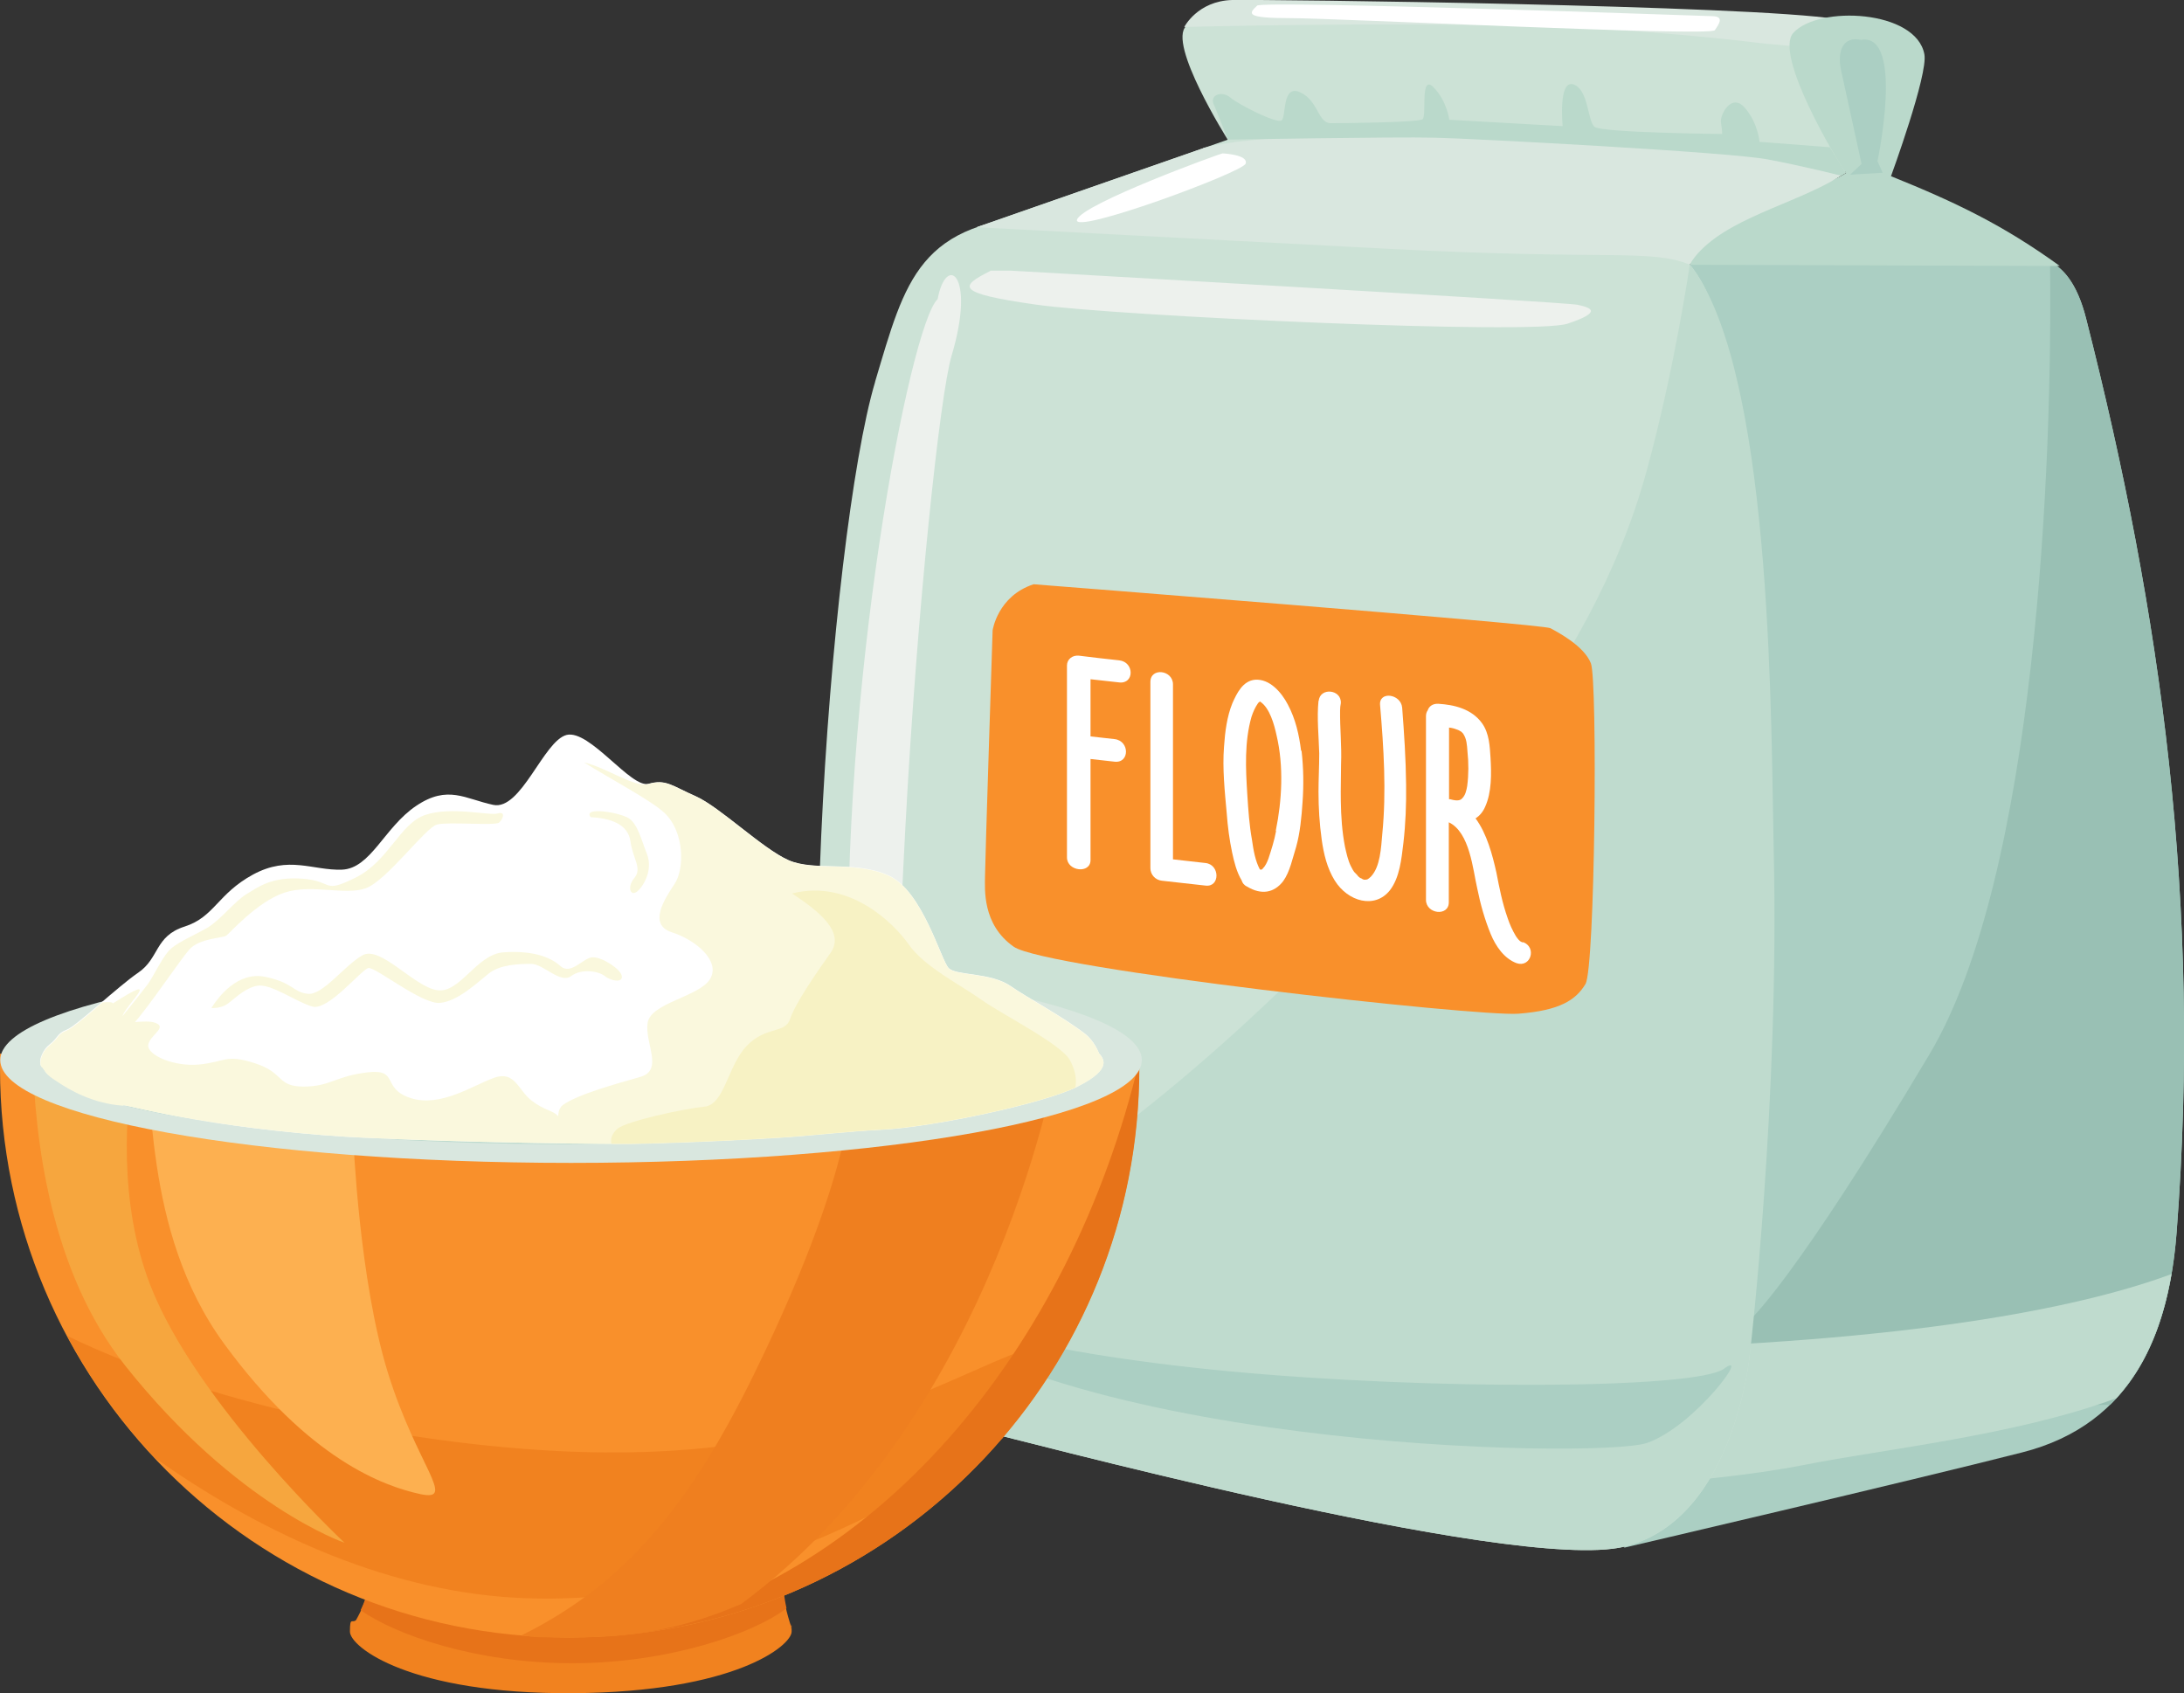 <?xml version="1.0" encoding="UTF-8"?>
<svg xmlns="http://www.w3.org/2000/svg" onmouseup="{ if(window.parent.document.onmouseup) window.parent.document.onmouseup(arguments[0]);}" viewBox="0 0 89 69" id="Layer_2"><rect x="0" y="0" width="89" height="69" fill="#333333" stroke="none"/><defs><style>
      .cls-1 {
        fill: #cce2d6;
      }

      .cls-1, .cls-2, .cls-3, .cls-4, .cls-5, .cls-6, .cls-7, .cls-8, .cls-9, .cls-10, .cls-11, .cls-12, .cls-13, .cls-14, .cls-15, .cls-16, .cls-17 {
        fill-rule: evenodd;
      }

      .cls-2 {
        fill: #bad9cb;
      }

      .cls-18, .cls-5 {
        fill: #fff;
      }

      .cls-3 {
        fill: #f7f2c4;
      }

      .cls-4 {
        fill: #abcfc3;
      }

      .cls-6 {
        fill: #99c0b4;
      }

      .cls-7 {
        fill: #fdb050;
      }

      .cls-8 {
        fill: #f1821f;
      }

      .cls-9 {
        fill: #ccddd4;
      }

      .cls-10 {
        fill: #faf8dd;
      }

      .cls-11 {
        fill: #bfdbce;
      }

      .cls-12 {
        fill: #f9902b;
      }

      .cls-13 {
        fill: #e77319;
      }

      .cls-14 {
        fill: #edf1ed;
      }

      .cls-15 {
        fill: #f6a63e;
      }

      .cls-16 {
        fill: #ef7f1f;
      }

      .cls-17 {
        fill: #d9e7df;
      }
    </style></defs><g data-name="Ñëîé_2" id="_Ñëîé_2"><g><g><path data-cppathid="10000" d="M82.4,59.19c-4.51,1.15-16.21,3.88-16.21,3.88l2.67-52.29s11.68-1.68,13.88-.42c.41.23,1.63.11,2.27,2.62,3.07,12.06,4.71,23.87,3.69,37.23-.31,4.01-1.72,7.82-6.3,8.98Z" class="cls-4"/><path data-cppathid="10001" d="M83.54,10.66c.5.26,1.09.82,1.47,2.32,3.07,12.06,4.71,23.87,3.69,37.23-.2,2.68-.91,5.27-2.71,7.04-7.04.12-14.24-1.68-14.67-2.17-.73-.83-.03-1.27-.03-1.27,0,0,1.81-1.56,7.34-10.85,4.36-7.32,5.02-24.16,4.91-32.31Z" class="cls-6"/><path data-cppathid="10002" d="M66.32,60.54l.29-5.58c12.08-.36,18.57-1.81,21.88-3.04-.33,1.92-1,3.7-2.25,5.06-4.11,1.52-9.52,2.08-12.73,2.72-2.13.42-4.84.68-7.19.84Z" class="cls-11"/><path data-cppathid="10003" d="M50.04,5.69l-10.24,3.57,29.05,1.52,6.37-3.74-1.91-5.14s-1.96-.64-4.98-.82c-7.15-.41-19.44-.52-19.99-.02-.78.71,1.69,4.63,1.69,4.63Z" class="cls-1"/><path data-cppathid="10004" d="M76.78,2.18c.11,0,1.59-.83-1.93-1.4C71.33.21,51.62-.03,50.21,0c-1.41.04-1.95,1.1-1.95,1.1,0,0,7.72-.21,14.26-.03,4.77.13,8.85.64,9.15.68.72.09,5.11.42,5.11.42Z" class="cls-17"/><path data-cppathid="10005" d="M35.66,15.57c-1.84,6.17-3.7,30.72-.94,37.3,1.47,3.49,4.09,5.24,5.03,5.39.94.16,21.89,5.87,26.44,4.77,4.54-1.1,5.13-7.95,5.13-7.95,0,0-.91-37.86-.91-38.8s-.14-3.78-1.55-5.5c-1.41-1.72-22.09-2.18-26.01-2.02-5.43.22-5.95,2.65-7.19,6.8Z" class="cls-1"/><path data-cppathid="10006" d="M34.51,52.31c.07.2.13.38.21.56,1.47,3.49,4.09,5.24,5.03,5.39.94.16,21.89,5.87,26.44,4.77,4.54-1.1,5.13-7.95,5.13-7.95,0,0,1.2-10.27.96-20.43-.11-4.74-.01-18.7-3.12-23.46-.19-.27-.3-.41-.3-.41,0,0-.6,4.18-1.76,8.42-2.28,8.3-8.47,14.87-14.52,20.76-5.95,5.79-12.42,10.47-18.06,12.35Z" class="cls-11"/><path data-cppathid="10007" d="M77.06,7.18c2.65,1.07,4.57,1.99,6.88,3.66l-15.08-.05c1.12-2.24,4.98-2.85,6.37-3.74-.35-.46-2.96-4.82-2.15-5.71,1.02-1.13,5-.94,5.34.87.16.82-1.36,4.97-1.36,4.97Z" class="cls-2"/><path data-cppathid="10008" d="M49.03,6.04l-9.23,3.22,16.59.87c9.32.49,10.81,0,12.46.65,1.04-1.69,3.77-2.3,5.71-3.35l.47-.28c-4.37-1.26-10.27-1.39-14.94-1.51-5.13-.13-8.92-.16-11.06.39h0Z" class="cls-17"/><path data-cppathid="10009" d="M75.86,1.63c-.78-.18-.99.48-.84,1.21.16.73.84,3.84.84,3.84l-.47.44,1.33-.08-.21-.47s1.1-5.2-.65-4.95Z" class="cls-4"/><path data-cppathid="10010" d="M40.36,11.04c-1.25.63-1.46.9,1.83,1.37,3.29.47,20.28,1.25,21.69.78,1.41-.47.99-.65.4-.77-.59-.12-23.08-1.39-23.08-1.39h-.84Z" class="cls-14"/><path data-cppathid="10011" d="M49.5,4.34l.54,1.35s6.8-.12,8.43-.08c1.62.04,12.08.59,13.59.89,1.52.29,2.97.66,2.97.66l.19-.11-.65-1.05-2.87-.22s-.05-.76-.6-1.39c-.55-.63-1.02.31-.97.6.05.29.05.47.05.47,0,0-4.91-.05-5.2-.29-.29-.24-.24-1.52-.86-1.73-.63-.21-.44,1.7-.44,1.7l-4.62-.26s-.1-.78-.65-1.33c-.55-.55-.26,1.18-.44,1.31-.18.13-3.21.16-3.74.16s-.5-.92-1.25-1.26c-.76-.34-.55,1.02-.76,1.15-.21.13-1.75-.65-2.09-.94-.34-.29-.91-.1-.63.37Z" class="cls-2"/><path data-cppathid="10012" d="M38.21,12.19c-1.13,1.04-3.98,15.84-3.62,28.6.36,12.76,1.8,8.31,1.8,8.31,0,0,0-5.88.51-15.49.47-8.75,1.4-17.53,1.88-19.12,1-3.35-.23-4.16-.57-2.3Z" class="cls-14"/><path data-cppathid="10013" d="M35.57,52.23c1.31,1.38,6.26,2.87,14.5,3.65,8.24.78,19.03.73,20.18-.1,1.15-.84-1.2,2.35-3.13,3.02-1.93.68-25.34.26-31.55-6.57Z" class="cls-4"/><path data-cppathid="10014" d="M51.23.23c-.37.34-.47.51,1.38.51,1.85,0,17.09.76,17.27.49.19-.27.37-.55-.07-.57-.43-.01-18.28-.65-18.59-.43Z" class="cls-5"/><path data-cppathid="10015" d="M49.82,6.25c-.16.03-5.7,2.05-5.93,2.7-.23.65,6.74-1.92,6.87-2.28.13-.37-.94-.42-.94-.42Z" class="cls-5"/><path data-cppathid="10016" d="M42.12,23.81c-1.47.48-1.67,1.88-1.67,1.88,0,0-.31,9.55-.31,10.03s-.13,1.95,1.17,2.86c1.3.91,18.89,2.86,20.57,2.73,1.69-.13,2.34-.56,2.73-1.21.39-.65.5-12.36.22-13.07s-1.34-1.26-1.65-1.43c-.3-.17-21.06-1.79-21.06-1.79Z" class="cls-12"/><path data-cppathid="10017" d="M45.61,27.81c.62.07.62-.83,0-.9-.55-.06-1.1-.12-1.64-.19-.27-.03-.49.15-.49.4v7.82c0,.57.96.68.96.11v-4.12c.32.04.66.07.98.11.62.07.62-.85,0-.92-.32-.04-.66-.07-.98-.11v-2.33c.39.04.78.09,1.17.13Z" class="cls-18"/><path data-cppathid="10018" d="M49.13,35.17c-.66-.07-.67-.08-1.33-.15v-7.13c0-.59-.92-.7-.92-.1v7.59c0,.26.2.48.46.51.82.09.97.11,1.79.2.59.07.59-.85,0-.92Z" class="cls-18"/><path data-cppathid="10019" d="M53.02,30.59c-.08-.64-.22-1.28-.54-1.88-.26-.5-.74-1.05-1.33-1.01-.5.04-.75.55-.93.96-.22.54-.3,1.17-.34,1.77-.07.88.03,1.82.11,2.71.04.54.11,1.08.22,1.6.08.37.18.79.39,1.14.03.1.09.19.22.25.58.35,1.1.26,1.47-.22.28-.39.38-.93.53-1.4.16-.57.22-1.22.26-1.82.05-.69.04-1.4-.04-2.09h0ZM51.48,28.63l-.18-.05.18.05h0ZM52,33.87c-.07.38-.19.76-.31,1.12-.05.14-.13.31-.22.39-.01.03-.04.04-.05.05h0s-.01,0-.03.01h-.01s0,.01,0,.01c-.01-.02-.03-.02-.04-.02-.19-.36-.26-.78-.32-1.2-.11-.61-.15-1.22-.19-1.83-.07-1.09-.12-2.17.17-3.19.07-.21.15-.39.27-.56.01-.01.04-.04.07-.06h.01c.4.26.58.96.67,1.37.3,1.27.22,2.67-.03,3.89Z" class="cls-18"/><path data-cppathid="10020" d="M53.73,28.56c-.07.7.01,1.43.03,2.14,0,.53-.03,1.05-.03,1.57,0,.64.04,1.3.13,1.94.08.58.22,1.17.53,1.67.54.87,1.64,1.17,2.25.4.4-.52.47-1.27.55-1.93.09-.78.12-1.57.11-2.37-.01-1.05-.08-2.09-.16-3.14-.05-.57-.96-.69-.9-.1.15,1.75.26,3.53.09,5.24-.05.56-.08,1.35-.47,1.75q-.07.07-.16.12c.08-.03-.04,0-.05,0h-.07s-.07-.03-.11-.05c.09.04-.01-.02-.04-.02-.04-.03-.08-.06-.12-.11.07.06-.08-.09-.11-.12-.03-.03-.11-.16-.15-.25-.12-.24-.18-.53-.24-.79-.12-.62-.16-1.24-.17-1.86-.01-.51.01-1.02.01-1.53.03-.72-.05-1.45-.04-2.17,0-.09.01-.2.03-.29.04-.57-.85-.66-.9-.1Z" class="cls-18"/><path data-cppathid="10021" d="M62.06,38.41s-.05-.02-.07-.03c-.03-.02-.05-.03-.05-.03-.07-.06-.13-.15-.16-.19-.15-.25-.26-.5-.34-.74-.22-.62-.34-1.24-.46-1.86-.16-.72-.39-1.59-.85-2.21.16-.1.3-.26.39-.47.27-.59.26-1.35.22-2.01-.03-.45-.05-.98-.34-1.39-.43-.6-1.15-.76-1.79-.8-.23-.01-.38.11-.43.27-.04.05-.07.14-.07.23v7.49c0,.58.93.69.93.1v-3.26c.86.41.98,1.93,1.16,2.7.13.64.3,1.25.55,1.86.2.48.54.99,1.05,1.18.58.2.84-.65.26-.86h0ZM59.54,29.81s.11.11.08.08c.15.22.16.46.18.73.05.46.05.95-.01,1.41-.03.17-.07.37-.2.5-.11.14-.34.08-.5.04-.01,0-.03,0-.04,0v-2.92c.11.01.22.04.32.08.07.02.11.05.18.09Z" class="cls-18"/></g><g><g><path data-cppathid="10022" d="M32.24,66.35s.02-.43.02.14-2.31,2.47-8.93,2.51c-6.62.04-9.07-1.88-9.07-2.51s.09-.32.25-.47c.53-.95.82-1.88-.25-2.99h18c-.51,1.07-.43,2.04,0,3.32h-.02Z" class="cls-8"/><path data-cppathid="10023" d="M14.7,65.61c.33-.68.46-1.36,0-2.12.27-.19.6-.37,1-.53h15.26c.44.18.81.38,1.09.6-.18.64-.16,1.26,0,1.98-1.34,1.03-4.8,2.24-8.73,2.24s-7.21-1.16-8.62-2.16Z" class="cls-13"/><path data-cppathid="10024" d="M46.42,42.93c0,.19,0,.39,0,.58,0,12.82-10.4,23.22-23.22,23.22S0,56.34,0,43.52c0-.19,0-.39,0-.58h46.42Z" class="cls-12"/><path data-cppathid="10025" d="M42.58,54.74c-.45.64-1.24,3.29-1.74,3.88-4.35,2.9-11.71,6.95-19.84,6.49-5.61-.32-10.72-2.9-14.68-5.69-1.4-1.49-2.61-3.16-3.58-4.98,6.14,2.98,15.16,4.69,21.88,4.75,10,.09,14.39-3.45,17.97-4.46Z" class="cls-8"/><path data-cppathid="10026" d="M5.73,42.93c.67,1.17-.04,7.13,3.41,11.84,3.45,4.71,6.51,5.8,8,6.12,1.49.31-.15-1.15-1.33-4.94-1.18-3.8-1.41-9.53-1.41-9.53l-8.68-3.49Z" class="cls-7"/><path data-cppathid="10027" d="M1.33,42.87h4.2c-.45,2.34-.7,6.16.59,9.49,1.88,4.86,7.92,10.51,7.92,10.51,0,0-4.39-1.49-8.94-7.22-3.03-3.82-3.7-9.18-3.77-12.78Z" class="cls-15"/><path data-cppathid="10028" d="M46.43,43.22c0,.1,0,.19,0,.29,0,12.29-9.55,22.35-21.63,23.16,10.85-1.85,18.84-11.75,21.63-23.45Z" class="cls-13"/><path data-cppathid="10029" d="M30.17,65.38c-2.81,1.21-5,1.35-6.96,1.35s-1.32-.03-1.97-.08c4.24-2.1,6.9-5.33,9.55-10.78,4.43-9.08,3.93-12.26,3.93-12.26,0,0,4.38-.02,5.02.34.63.36,3.39-1.01,3.39-1.01,0,0-2.41,14.69-12.96,22.45Z" class="cls-16"/><path data-cppathid="10030" d="M23.27,47.39c12.81,0,23.26-1.88,23.26-4.19s-10.45-4.19-23.26-4.19S.01,40.89.01,43.2s10.45,4.19,23.26,4.19Z" class="cls-17"/><path data-cppathid="10031" d="M23.27,46.63c11.89,0,21.6-1.54,21.6-3.44s-9.7-3.44-21.6-3.44-21.6,1.54-21.6,3.44,9.7,3.44,21.6,3.44Z" class="cls-11"/><path data-cppathid="10032" d="M41.32,41.31c2.24.54,3.54,1.19,3.54,1.89,0,.86-1.97,1.64-5.24,2.24.9-1.21,1.66-2.66,1.7-4.13Z" class="cls-4"/><path data-cppathid="10033" d="M32.57,40.1c1.29.1,2.51.22,3.64.35-.85,2.31-2.84,5.77-3.63,5.85-.86.07-1.75.12-2.67.17.95-1.53,2.14-3.77,2.66-6.37Z" class="cls-9"/><path data-cppathid="10034" d="M13.79,46.29c-.78-.07-2.88-.27-3.6-.35-.09-2.05.38-3.69,1.16-5.6,2.12-.22,4.5-.39,7.05-.48-2.48,1.88-3.97,4.43-4.62,6.44h0ZM8.94,45.77c-4.46-.63-7.27-1.55-7.27-2.57,0-1.08,3.15-2.05,8.07-2.68-.48,1.49-.75,3.46-.8,5.25Z" class="cls-4"/></g><path data-cppathid="10035" d="M5.02,45.04c.11,0,1.28.31,2.98.59,1.9.32,4.47.63,6.96.74,4.72.22,10.02.26,10.73.24.45,0,3.4-.08,6.05-.25,1.41-.09,2.8-.26,4.21-.33,2.12-.11,6.64-1.08,7.97-1.76,1.44-.73,1.03-1.13.88-1.34-.04-.06-.2-.5-.58-.8-.87-.68-2.43-1.52-3.01-1.93-.83-.59-2.24-.43-2.55-.75-.31-.31-1.06-3.14-2.44-3.77-1.38-.63-3.03-.16-4.09-.63-1.06-.47-2.79-2.16-3.77-2.6-.98-.43-1.22-.71-1.93-.51-.71.2-2.4-2.22-3.34-1.99-.94.24-1.85,3.09-2.99,2.85-1.14-.24-1.85-.83-3.14.04-1.3.87-1.85,2.56-3.03,2.6-1.18.04-2.16-.59-3.62.2-1.45.79-1.57,1.73-2.79,2.12-1.22.39-1.02,1.29-1.89,1.88-.86.59-2.5,2.16-2.91,2.32-.41.16-.32.3-.7.6-.38.3-.48.84-.29.93,0,0,.07.11.13.19.07.1.27.25.45.36.54.37,1.48.9,2.69.99Z" class="cls-5"/><path data-cppathid="10036" d="M5.02,45.04c.11,0,1.28.31,2.98.59,1.9.32,4.47.63,6.96.74,3.08.14,6.41.21,8.55.23-.26-.03-.55-.86-.76-1.11-.22-.25-.57-.23-1.1-.65-.53-.41-.67-1.22-1.51-.92-.85.3-2.18,1.22-3.4.83-1.22-.39-.45-1.2-1.76-1.05-1.31.15-1.51.58-2.61.58s-.78-.57-1.98-.95c-1.2-.39-1.22-.05-2.27.05-1.05.1-2.12-.39-2.08-.79.04-.39.79-.71.31-.9-.22-.09-.56-.06-.85-.04.57-.64,1.85-2.54,2.21-2.95.41-.47,1.37-.47,1.51-.57.14-.1,1.26-1.38,2.36-1.75,1.1-.37,2.47.12,3.32-.18.85-.3,2.44-2.48,2.91-2.6.47-.12,2.38.06,2.53-.08.16-.14.28-.47-.06-.37-.33.1-1.91-.3-2.95.06-1.04.35-1.49,1.89-2.85,2.56-1.36.67-.86.14-2.14.04-1.28-.1-1.83.35-2.3.63-.47.28-1.06,1.06-1.61,1.38-.55.31-1.08.53-1.43.81-.35.28-.73,1.14-.98,1.48-.15.2-.64.82-1.02,1.29v-.02c.21-.51,1.67-1.81-.4-.49-.01-.05-.17-.07-.42-.04-.63.54-1.23,1.05-1.45,1.14-.41.16-.32.3-.7.6-.38.3-.48.84-.29.93,0,0,.07.11.13.19.07.1.27.25.45.36.54.37,1.48.9,2.69.99h0ZM23.53,46.6h.01s0,0-.01,0h0Z" class="cls-10"/><path data-cppathid="10037" d="M23.1,46.6c1.35.02,2.32.02,2.59.02.45,0,3.4-.08,6.05-.25,1.41-.09,2.8-.26,4.21-.33,2.12-.11,6.64-1.08,7.97-1.76,1.44-.73,1.03-1.13.88-1.34-.04-.06-.2-.5-.58-.8-.87-.68-2.43-1.52-3.01-1.93-.83-.59-2.24-.43-2.55-.75-.31-.31-1.06-3.14-2.44-3.77-1.38-.63-3.03-.16-4.09-.63-1.06-.47-2.79-2.16-3.77-2.6-.98-.43-1.22-.71-1.93-.51-.57.16-1.71-.67-2.63-.88,1.07.67,2.74,1.55,3.28,2.06.83.79.81,2.3.41,2.89-.39.59-1.1,1.65-.12,1.97.98.31,2,1.17,1.57,1.9-.43.73-2.43.97-2.55,1.8-.12.83.67,1.93-.31,2.2-.98.28-2.55.71-3.14,1.14-.33.24-.21.95.16,1.57Z" class="cls-10"/><path data-cppathid="10038" d="M24.94,46.61c.37,0,.63,0,.75,0,.45,0,3.4-.08,6.05-.25,1.41-.09,2.8-.26,4.21-.33,2.08-.11,6.44-1.04,7.87-1.71.09-.46-.09-.87-.21-1.1-.35-.67-2.78-1.88-3.62-2.48-.84-.6-2.32-1.34-2.95-2.24-.63-.9-2.44-2.68-4.76-2.09,1.06.71,2.18,1.56,1.56,2.43-.62.87-1.44,2.07-1.64,2.68-.2.62-.98.28-1.77,1.1-.79.83-.9,2.4-1.73,2.48-.83.08-3.18.59-3.54.9-.32.28-.26.55-.24.61Z" class="cls-3"/><path data-cppathid="10039" d="M24.06,33.3c.77.04,1.53.26,1.63.98.1.73.49,1.1.16,1.5-.33.39-.14.83.18.49.31-.33.55-.92.33-1.48-.22-.55-.37-1.2-.73-1.44s-1.87-.49-1.57-.06Z" class="cls-10"/><path data-cppathid="10040" d="M8.62,41.07c.27-.43,1.06-1.5,2.2-1.26,1.14.24,1.12.63,1.73.69.61.06,1.49-1.16,2.22-1.57.73-.41,2.08,1.26,3.03,1.42.94.16,1.61-1.46,2.71-1.54,1.1-.08,1.87.15,2.32.55.44.41.94-.35,1.33-.35.39,0,1.14.48,1.18.77s-.45.19-.69,0c-.24-.2-.94-.33-1.38,0-.44.32-1.13-.5-1.62-.5s-1.26.02-1.73.39c-.47.37-1.26,1.14-2,1.2-.74.06-2.63-1.48-2.91-1.42-.28.06-1.63,1.75-2.28,1.57-.65-.18-1.67-.94-2.24-.85-.57.1-1.04.65-1.3.79-.26.14-.57.12-.57.12Z" class="cls-10"/></g></g></g></svg>